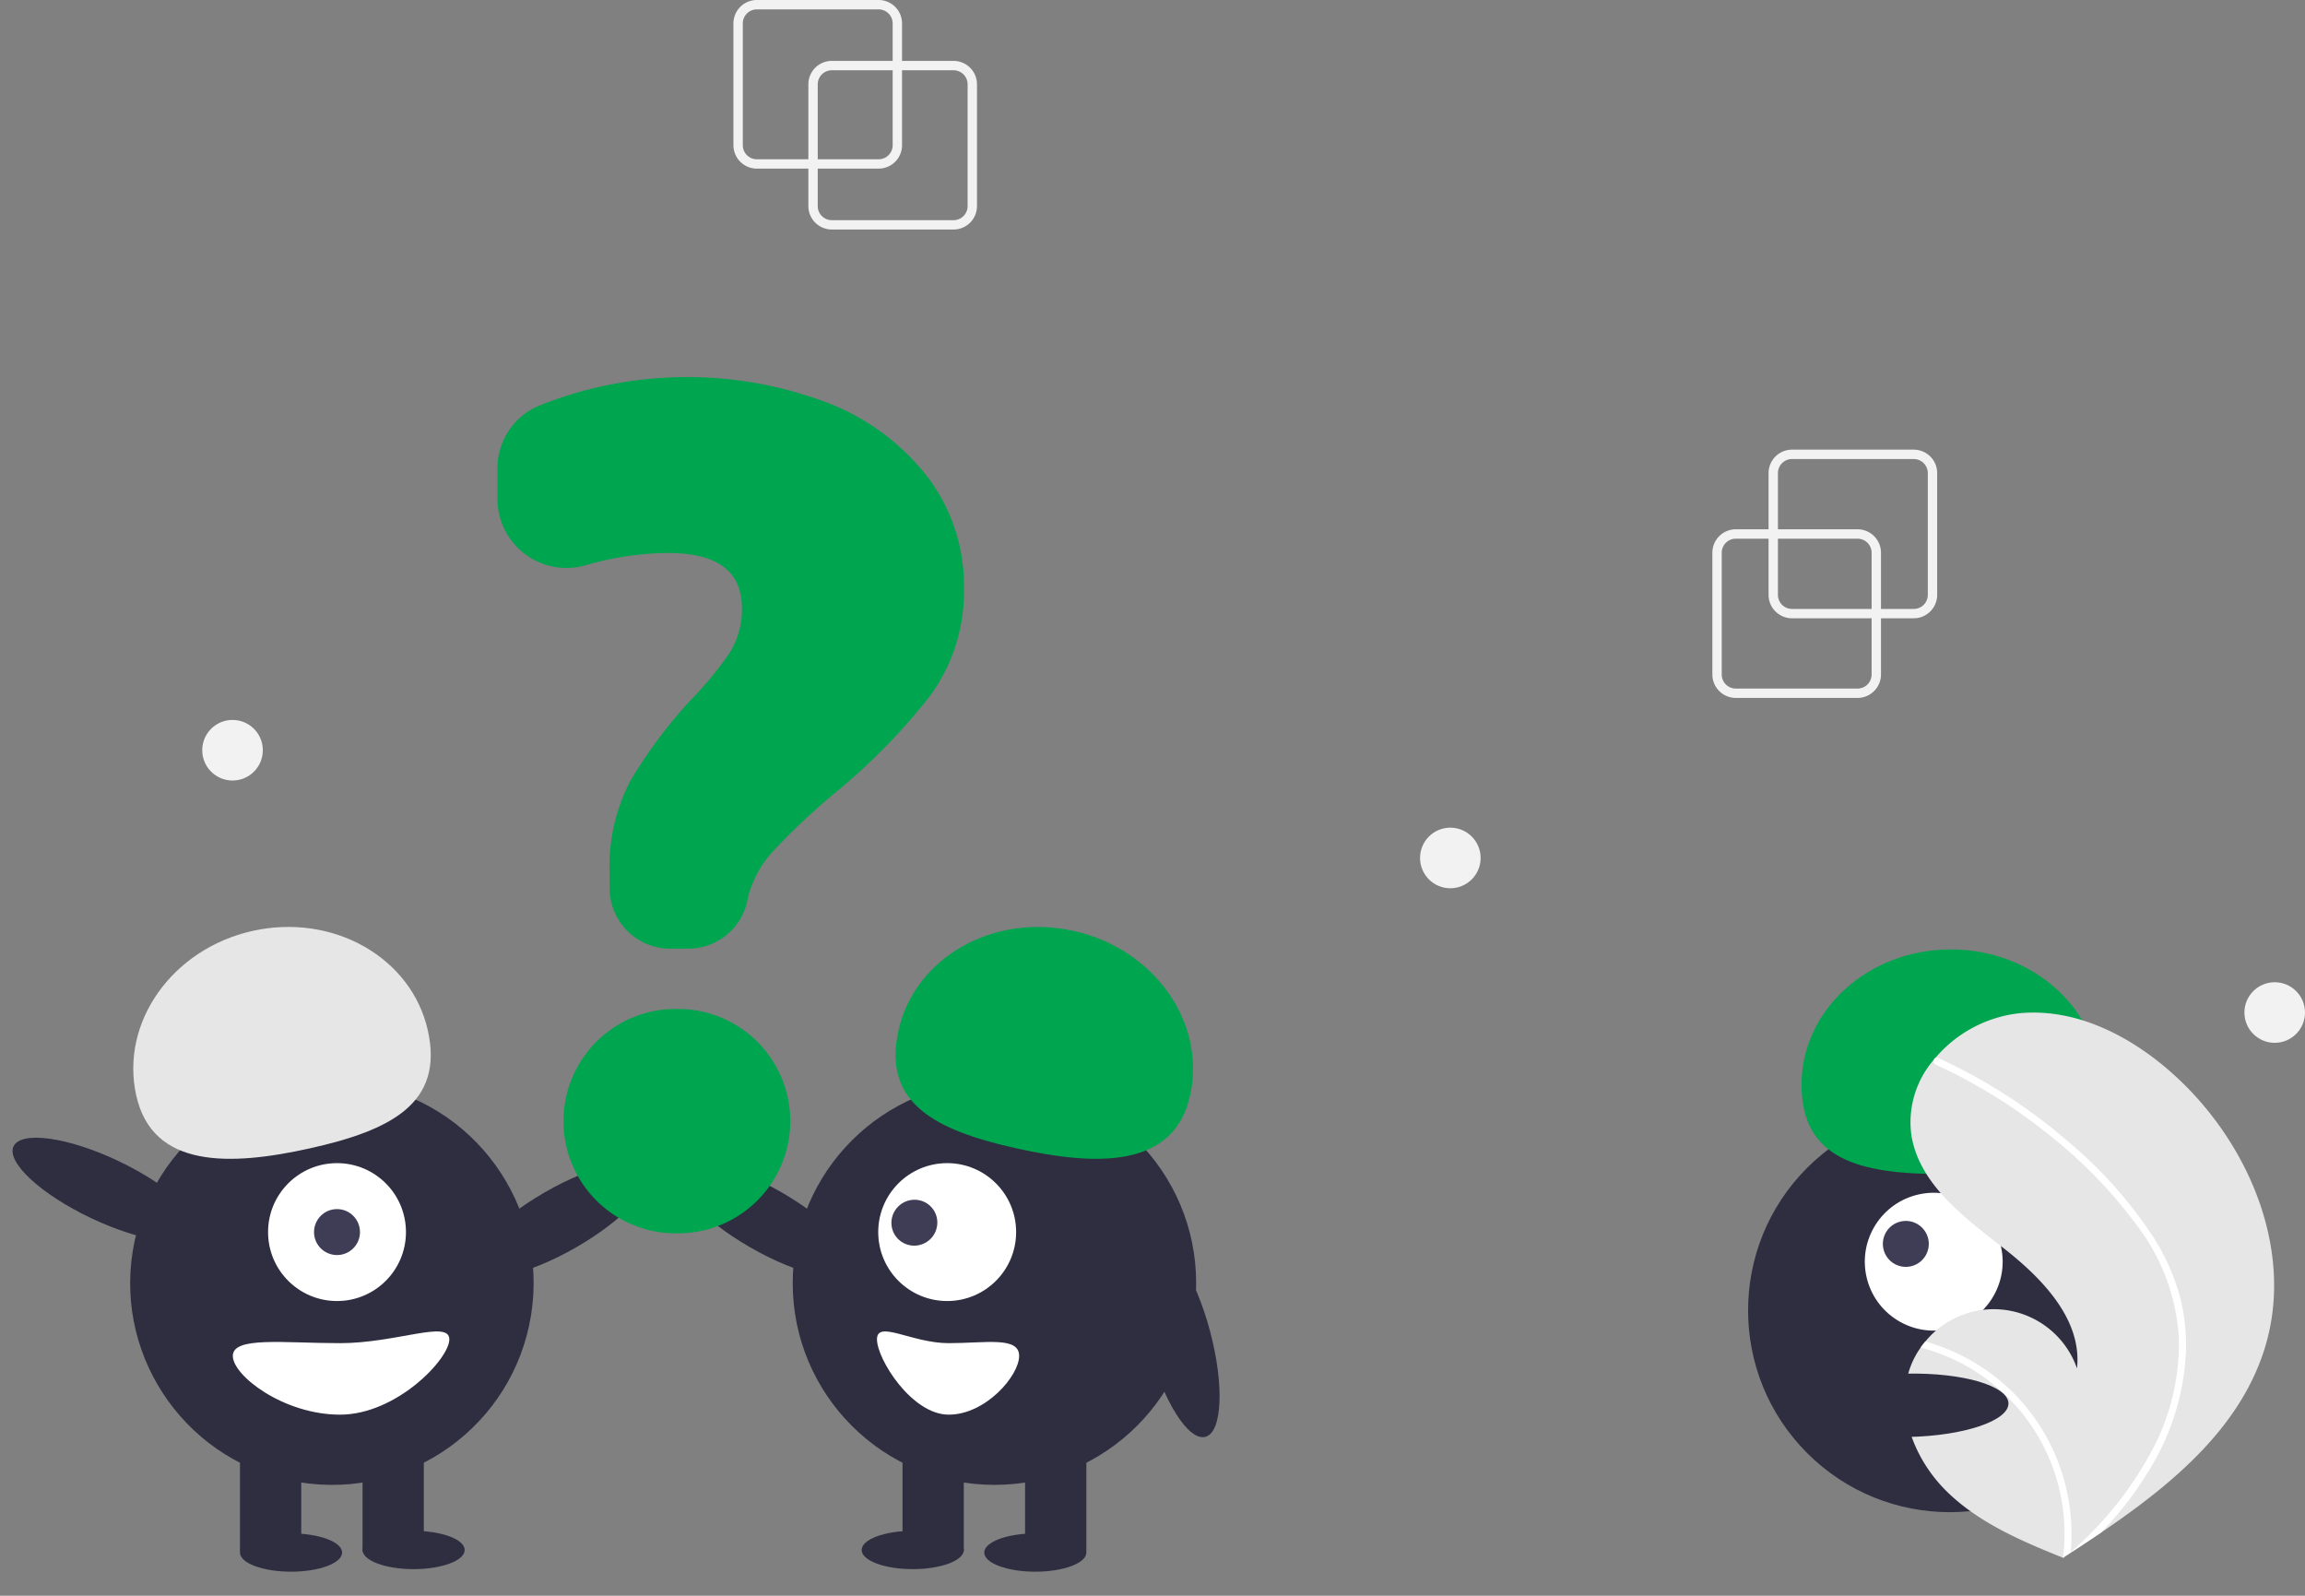 <svg xmlns="http://www.w3.org/2000/svg" width="288.08" height="199.434" viewBox="0 0 288.08 199.434"><rect x="0" y="0" width="288.08" height="199.434" fill="#808080" stroke="none"/><defs><style>.a{fill:#2f2e41;}.b{fill:#fff;}.c{fill:#3f3d56;}.d{fill:#00a54f;}.e{fill:#e6e6e6;}.f{fill:#f2f2f2;}</style></defs><g transform="translate(-6.777)"><circle class="a" cx="25.211" cy="25.211" r="25.211" transform="translate(214.81 163.779) rotate(-45)"/><circle class="b" cx="8.617" cy="8.617" r="8.617" transform="matrix(0.976, -0.216, 0.216, 0.976, 238.185, 151.136)"/><circle class="c" cx="2.872" cy="2.872" r="2.872" transform="matrix(0.976, -0.216, 0.216, 0.976, 241.545, 153.278)"/><path class="d" d="M752.231,512.771c-10.311-.019-17.549-1.861-17.532-11.2s8.39-16.9,18.7-16.879,18.655,7.607,18.638,16.948S762.542,512.79,752.231,512.771Z" transform="translate(-502.766 -366.036)"/><path class="e" d="M801.887,539.618c-2.958,10.26-11.593,17.442-20.6,23.543q-1.887,1.278-3.774,2.5c-.009,0-.017.012-.026.016-.061.039-.121.078-.178.117l-.777.5.142.064s.139.074-.013.012c-.045-.019-.093-.036-.138-.055-5.233-2.111-10.559-4.377-14.569-8.33-4.16-4.106-6.591-10.545-4.339-15.939a10.3,10.3,0,0,1,1.115-2c.183-.261.38-.512.584-.757a11.038,11.038,0,0,1,18.958,3.354c.662-6.162-4.419-11.323-9.309-15.131s-10.45-7.952-11.4-14.079a11.943,11.943,0,0,1,2.817-9.365c.067-.081.134-.161.2-.239a16.11,16.11,0,0,1,10.354-5.555c7.5-.78,14.787,3.191,20.236,8.406C799.947,515.065,805.249,527.953,801.887,539.618Z" transform="translate(-511.91 -371.625)"/><path class="b" d="M789.186,530.181a27.384,27.384,0,0,1,3.281,7.236,23.774,23.774,0,0,1,.822,7.023,30.464,30.464,0,0,1-3.99,13.865,43.848,43.848,0,0,1-6.615,8.839q-1.887,1.278-3.774,2.5c-.009,0-.017.012-.026.016-.061.039-.121.078-.178.117l-.777.5s.28.137.128.075c-.045-.019-.093-.036-.138-.055a24.024,24.024,0,0,0-17.793-26.271c.183-.261.38-.512.584-.757a25.342,25.342,0,0,1,4.184,1.583,24.835,24.835,0,0,1,11.229,10.826,25.391,25.391,0,0,1,2.764,13.933c.215-.195.43-.394.639-.591a44.521,44.521,0,0,0,9.9-12.874,28.342,28.342,0,0,0,2.968-13.41,25.616,25.616,0,0,0-5.136-13.842,59.329,59.329,0,0,0-11.246-11.59,67.415,67.415,0,0,0-13.986-8.635.485.485,0,0,1-.244-.622.412.412,0,0,1,.2-.239.359.359,0,0,1,.312.013c.617.284,1.23.572,1.837.872a68.181,68.181,0,0,1,14.086,9.292A54.881,54.881,0,0,1,789.186,530.181Z" transform="translate(-513.308 -375.608)"/><ellipse class="a" cx="6.383" cy="2.393" rx="6.383" ry="2.393" transform="translate(36.769 191.642)"/><ellipse class="a" cx="6.383" cy="2.393" rx="6.383" ry="2.393" transform="translate(52.088 191.323)"/><ellipse class="a" cx="12.606" cy="3.957" rx="12.606" ry="3.957" transform="translate(63.93 155.319) rotate(-29.962)"/><circle class="a" cx="25.211" cy="25.211" r="25.211" transform="translate(19.334 181.214) rotate(-80.783)"/><rect class="a" width="7.659" height="13.723" transform="translate(36.769 180.153)"/><rect class="a" width="7.659" height="13.723" transform="translate(52.088 180.153)"/><circle class="b" cx="8.617" cy="8.617" r="8.617" transform="translate(40.28 145.368)"/><circle class="c" cx="2.872" cy="2.872" r="2.872" transform="translate(46.024 151.112)"/><path class="e" d="M378.9,500.969c-2.036-9.117,4.472-18.329,14.535-20.576s19.871,3.322,21.907,12.439-4.633,12.479-14.7,14.726S380.931,510.086,378.9,500.969Z" transform="translate(-355.094 -364.048)"/><ellipse class="a" cx="3.957" cy="12.606" rx="3.957" ry="12.606" transform="translate(6.777 146.842) rotate(-64.626)"/><path class="b" d="M399.782,569.316c0,2.468,6.354,7.34,13.4,7.34s13.66-6.947,13.66-9.414-6.61.479-13.66.479S399.782,566.849,399.782,569.316Z" transform="translate(-363.908 -399.854)"/><ellipse class="a" cx="6.383" cy="2.393" rx="6.383" ry="2.393" transform="translate(129.786 191.642)"/><ellipse class="a" cx="6.383" cy="2.393" rx="6.383" ry="2.393" transform="translate(114.467 191.323)"/><ellipse class="a" cx="3.957" cy="12.606" rx="3.957" ry="12.606" transform="translate(89.591 149.583) rotate(-60.038)"/><circle class="a" cx="25.211" cy="25.211" r="25.211" transform="translate(105.851 135.156)"/><rect class="a" width="7.659" height="13.723" transform="translate(134.892 180.153)"/><rect class="a" width="7.659" height="13.723" transform="translate(119.574 180.153)"/><circle class="b" cx="8.617" cy="8.617" r="8.617" transform="translate(116.539 145.368)"/><ellipse class="c" cx="2.88" cy="2.86" rx="2.88" ry="2.86" transform="translate(116.997 152.825) rotate(-44.974)"/><path class="d" d="M556.35,507.559c-10.063-2.247-16.732-5.609-14.7-14.726s11.844-14.686,21.907-12.439,16.57,11.459,14.535,20.576S566.413,509.805,556.35,507.559Z" transform="translate(-422.577 -364.048)"/><ellipse class="a" cx="3.957" cy="12.606" rx="3.957" ry="12.606" transform="matrix(0.966, -0.257, 0.257, 0.966, 147.128, 156.236)"/><path class="b" d="M546.277,567.721c-4.629,0-8.968-2.946-8.968-.479s4.34,9.414,8.968,9.414,8.8-4.872,8.8-7.34S550.906,567.721,546.277,567.721Z" transform="translate(-420.927 -399.854)"/><path class="d" d="M480.1,433.938h-2.239a7.574,7.574,0,0,1-7.565-7.565v-1.88a23.146,23.146,0,0,1,2.622-11.586,60.948,60.948,0,0,1,7.342-9.865,43.471,43.471,0,0,0,4.992-6.017,10.121,10.121,0,0,0,1.577-5.6c0-4.67-3.043-6.941-9.3-6.941a37.773,37.773,0,0,0-10.253,1.539,8.632,8.632,0,0,1-11-8.3V373.92a8.467,8.467,0,0,1,4.995-7.76,49.558,49.558,0,0,1,36.6-.319,29.014,29.014,0,0,1,12.3,9.322,22.451,22.451,0,0,1,4.412,13.607,22.13,22.13,0,0,1-4.266,13.608,77.8,77.8,0,0,1-11.928,12.153,84.987,84.987,0,0,0-7.647,7.2,13.3,13.3,0,0,0-3.179,5.919,7.545,7.545,0,0,1-7.455,6.283Z" transform="translate(-387.327 -315.372)"/><path class="d" d="M484.706,525.45h-.3a14.021,14.021,0,1,1,0-28.042h.3a14.021,14.021,0,1,1,0,28.042Z" transform="translate(-393.182 -371.309)"/><ellipse class="a" cx="12.606" cy="3.957" rx="12.606" ry="3.957" transform="matrix(1, -0.02, 0.02, 1, 232.505, 171.929)"/><path class="f" d="M733.808,416.074h-15.22a2.93,2.93,0,0,1-2.927-2.927v-15.22A2.93,2.93,0,0,1,718.588,395h15.22a2.93,2.93,0,0,1,2.927,2.927v15.22a2.93,2.93,0,0,1-2.927,2.927Zm-15.22-19.9a1.758,1.758,0,0,0-1.756,1.756v15.22a1.758,1.758,0,0,0,1.756,1.756h15.22a1.758,1.758,0,0,0,1.756-1.756v-15.22a1.758,1.758,0,0,0-1.756-1.756Z" transform="translate(-494.872 -328.85)"/><path class="f" d="M745.808,399.074h-15.22a2.93,2.93,0,0,1-2.927-2.927v-15.22A2.93,2.93,0,0,1,730.588,378h15.22a2.93,2.93,0,0,1,2.927,2.927v15.22A2.93,2.93,0,0,1,745.808,399.074Zm-15.22-19.9a1.758,1.758,0,0,0-1.756,1.756v15.22a1.758,1.758,0,0,0,1.756,1.756h15.22a1.758,1.758,0,0,0,1.756-1.756v-15.22a1.758,1.758,0,0,0-1.756-1.756Z" transform="translate(-499.848 -321.802)"/><path class="f" d="M540.808,316.074h-15.22a2.93,2.93,0,0,1-2.927-2.927v-15.22A2.93,2.93,0,0,1,525.588,295h15.22a2.93,2.93,0,0,1,2.927,2.927v15.22A2.93,2.93,0,0,1,540.808,316.074Zm-15.22-19.9a1.758,1.758,0,0,0-1.756,1.756v15.22a1.758,1.758,0,0,0,1.756,1.756h15.22a1.758,1.758,0,0,0,1.756-1.756v-15.22a1.758,1.758,0,0,0-1.756-1.756Z" transform="translate(-414.854 -287.39)"/><path class="f" d="M524.808,303.074h-15.22a2.93,2.93,0,0,1-2.927-2.927v-15.22A2.93,2.93,0,0,1,509.588,282h15.22a2.93,2.93,0,0,1,2.927,2.927v15.22a2.93,2.93,0,0,1-2.927,2.927Zm-15.22-19.9a1.758,1.758,0,0,0-1.756,1.756v15.22a1.758,1.758,0,0,0,1.756,1.756h15.22a1.758,1.758,0,0,0,1.756-1.756v-15.22a1.758,1.758,0,0,0-1.756-1.756Z" transform="translate(-408.22 -282)"/><circle class="f" cx="3.786" cy="3.786" r="3.786" transform="translate(184.255 103.441)"/><circle class="f" cx="3.786" cy="3.786" r="3.786" transform="translate(32.053 89.977)"/><circle class="f" cx="3.786" cy="3.786" r="3.786" transform="translate(287.285 122.759)"/></g></svg>